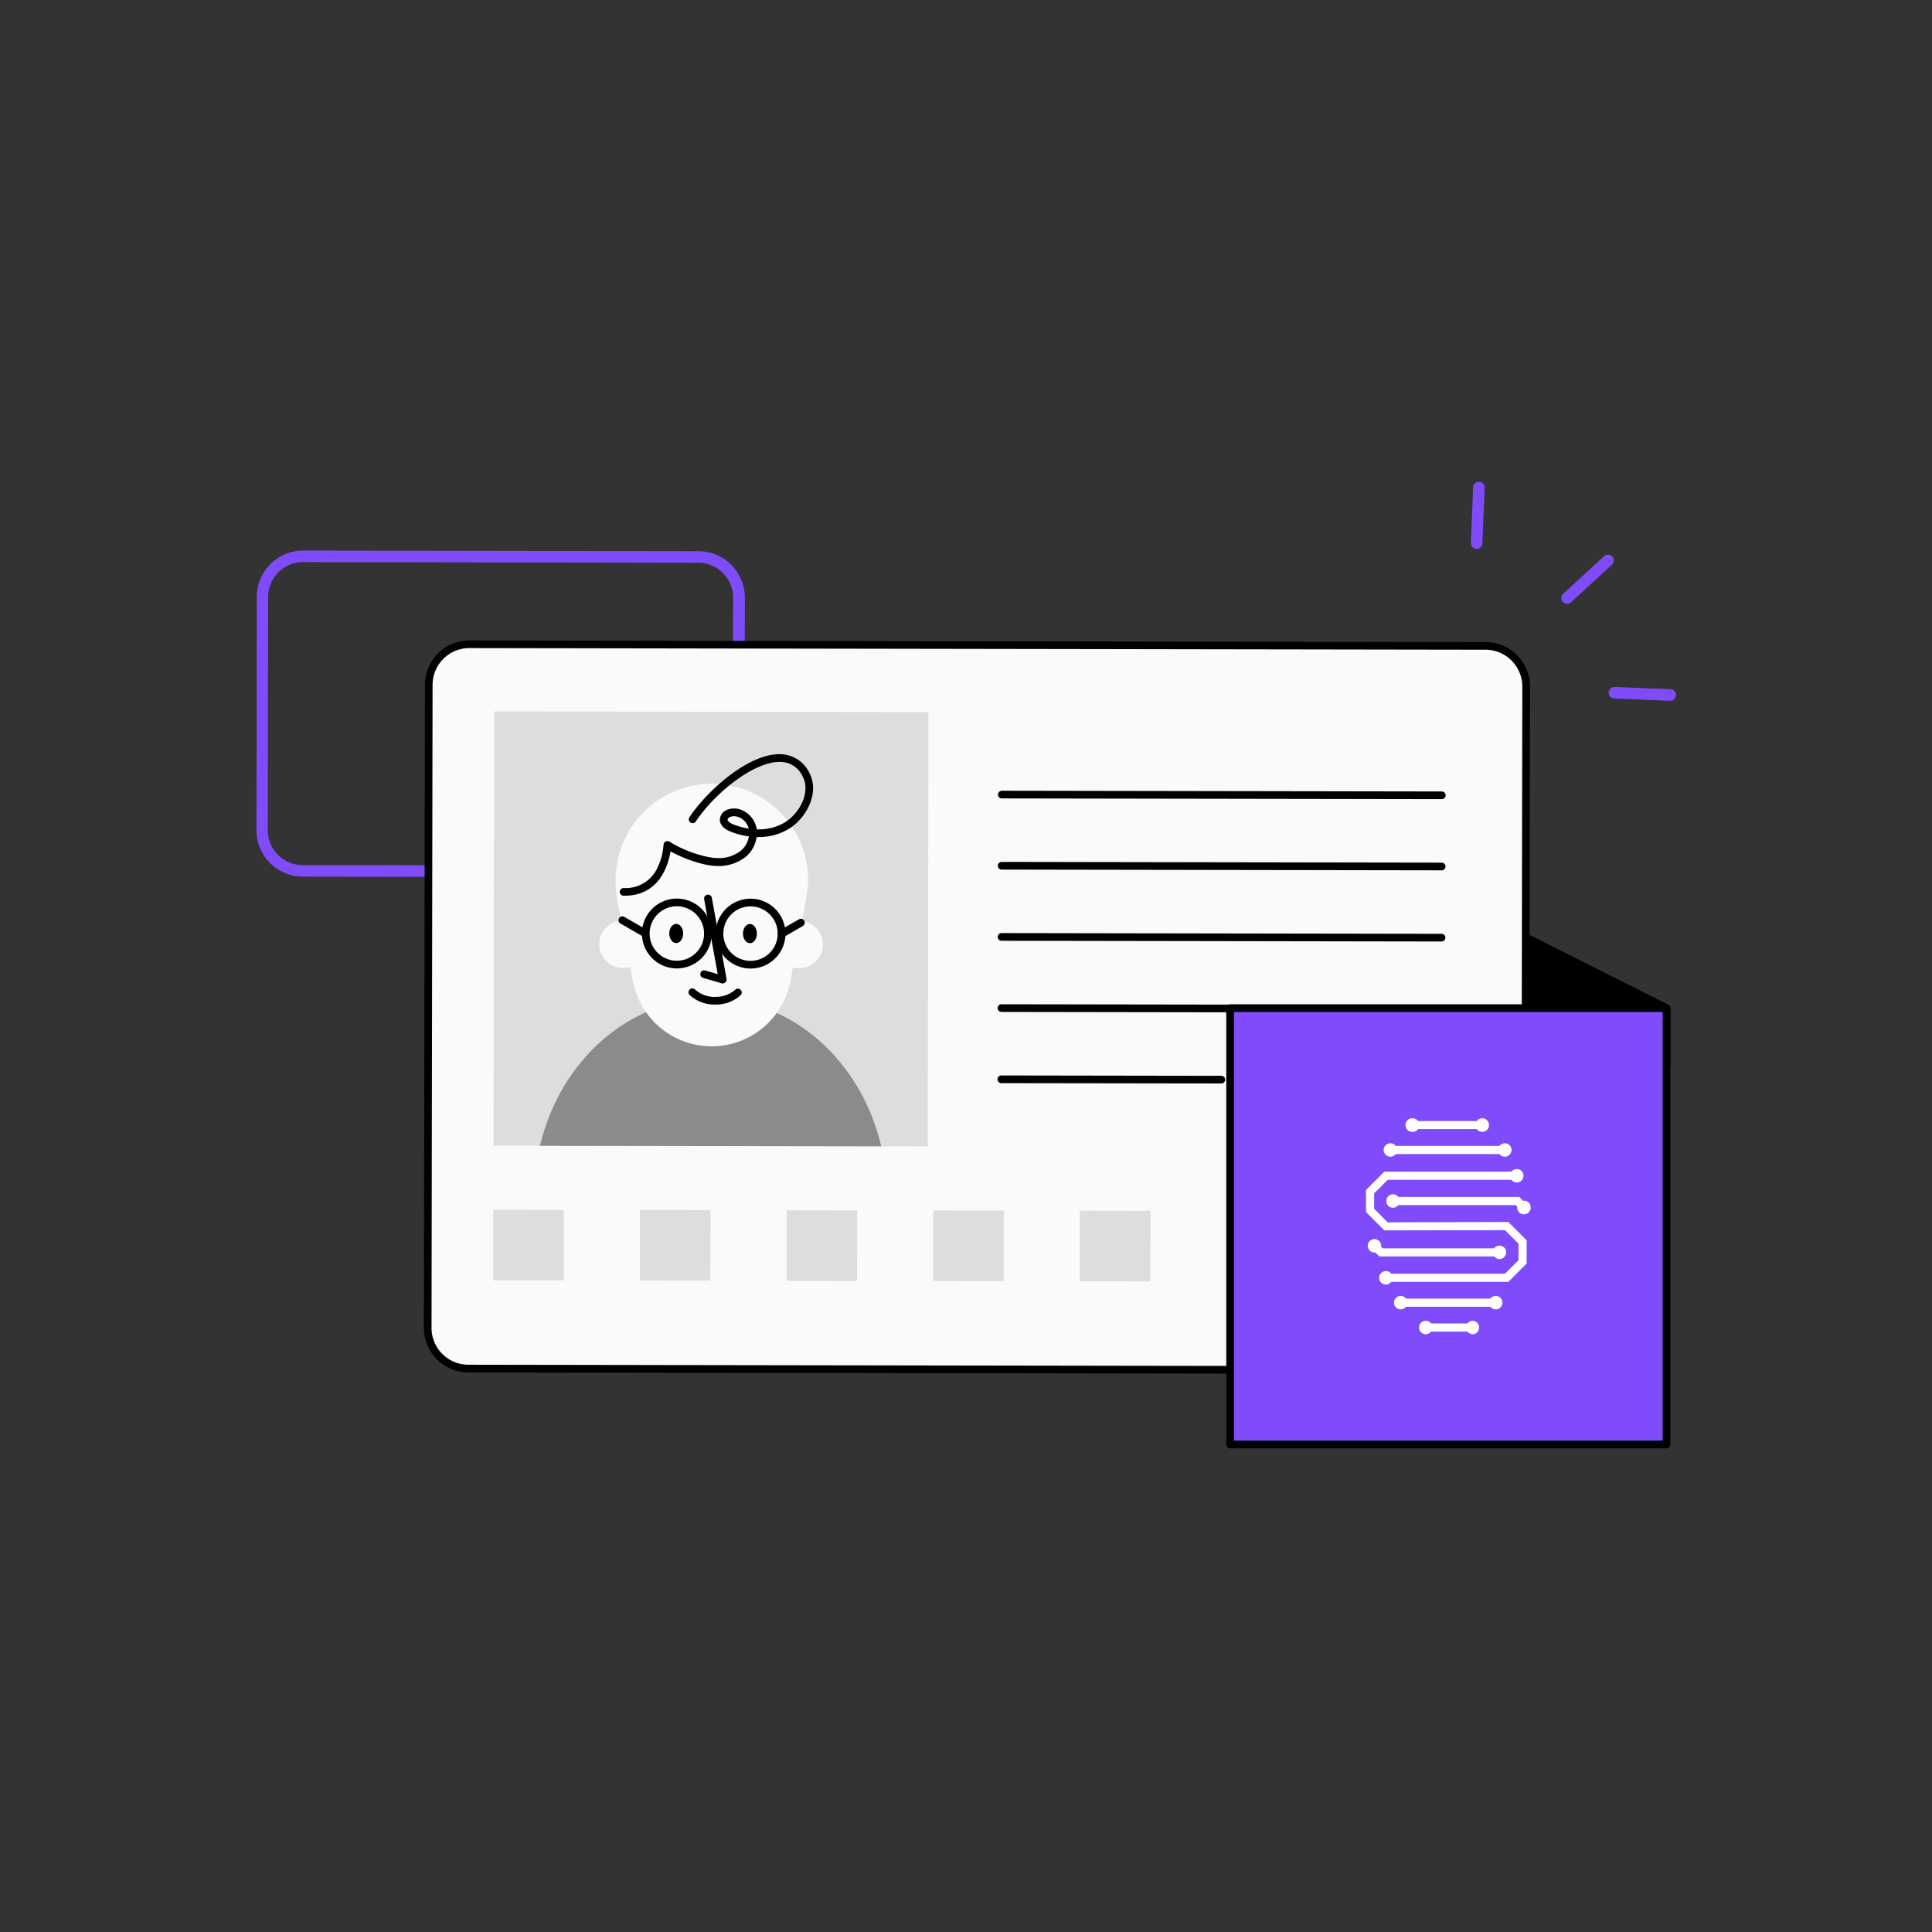 <svg xmlns="http://www.w3.org/2000/svg" viewBox="0 0 503 503"><rect x="0" y="0" width="503" height="503" fill="#333333" stroke="none"/><defs><style>.cls-1{fill:#804cfb;}.cls-2{fill:#fafafa;}.cls-3{fill:#ddd;}.cls-4{fill:#8b8b8b;}.cls-5{fill:#fff;}</style></defs><title>Identity_subject</title><g id="Warstwa_3" data-name="Warstwa 3"><path class="cls-1" d="M181.7,228.4h0l-102.93-.17a12.09,12.09,0,0,1-12-12.1l.09-60.73a12.09,12.09,0,0,1,12.08-12.06h0l102.92.17a12.09,12.09,0,0,1,12.06,12.09l-.1,60.74A12.09,12.09,0,0,1,181.7,228.4Zm0-3h0a9.09,9.09,0,0,0,9.07-9.06l.1-60.74a9.08,9.08,0,0,0-9.06-9.09l-102.92-.17h0a9.08,9.08,0,0,0-9.08,9.06l-.09,60.74a9.08,9.08,0,0,0,9.06,9.09Z"/><polygon points="433.87 278.19 398.13 278.19 398.13 244.44 433.87 262.46 433.87 278.19"/><path d="M433.87,279.19H398.13a1,1,0,0,1-1-1V244.44a1,1,0,0,1,.48-.85,1,1,0,0,1,1,0l35.74,18a1,1,0,0,1,.55.9v15.73A1,1,0,0,1,433.87,279.19Zm-34.74-2h33.74V263.07l-33.74-17Z"/><rect class="cls-2" x="111.48" y="167.94" width="285.72" height="188.58" rx="10.58" transform="translate(0.43 -0.41) rotate(0.09)"/><path d="M386.49,357.73h0l-264.57-.42a11.6,11.6,0,0,1-11.56-11.6l.27-167.42a11.59,11.59,0,0,1,11.58-11.56h0l264.57.43a11.59,11.59,0,0,1,11.56,11.59l-.28,167.43A11.58,11.58,0,0,1,386.49,357.73Zm0-2h0a9.57,9.57,0,0,0,9.57-9.56l.28-167.42a9.6,9.6,0,0,0-9.57-9.59l-264.57-.43h0a9.58,9.58,0,0,0-9.58,9.56l-.27,167.42a9.59,9.59,0,0,0,9.56,9.6Z"/><path d="M375.37,208.06h0l-114.54-.19a1,1,0,0,1,0-2h0l114.55.19a1,1,0,0,1,0,2Z"/><path d="M375.34,226.59h0l-114.55-.19a1,1,0,0,1,0-2h0l114.55.19a1,1,0,0,1,0,2Z"/><path d="M375.31,245.12h0l-114.55-.19a1,1,0,0,1,0-2h0l114.55.19a1,1,0,0,1,0,2Z"/><path d="M375.28,263.64h0l-114.55-.18a1,1,0,0,1,0-2h0l114.55.18a1,1,0,0,1,0,2Z"/><path d="M318,282.08h0L260.7,282a1,1,0,0,1,0-2h0l57.27.09a1,1,0,0,1,0,2Z"/><rect class="cls-3" x="357.52" y="315.37" width="18.36" height="18.36" transform="translate(41.56 690.73) rotate(-89.91)"/><rect class="cls-3" x="319.34" y="315.31" width="18.36" height="18.36" transform="translate(3.5 652.48) rotate(-89.91)"/><rect class="cls-3" x="281.16" y="315.24" width="18.36" height="18.36" transform="translate(-34.56 614.24) rotate(-89.91)"/><rect class="cls-3" x="242.98" y="315.18" width="18.36" height="18.36" transform="translate(-72.61 575.99) rotate(-89.91)"/><rect class="cls-3" x="204.79" y="315.12" width="18.36" height="18.36" transform="translate(-110.67 537.75) rotate(-89.91)"/><rect class="cls-3" x="166.61" y="315.06" width="18.36" height="18.36" transform="translate(-148.73 499.5) rotate(-89.91)"/><rect class="cls-3" x="128.43" y="315" width="18.36" height="18.36" transform="translate(-186.79 461.26) rotate(-89.91)"/><rect class="cls-3" x="128.56" y="185.32" width="113.06" height="113.06" transform="translate(0.39 -0.3) rotate(0.09)"/><path class="cls-4" d="M140.58,298.31c5.21-22.1,23.16-38.36,44.48-38.33s39.22,16.36,44.36,38.47"/><circle class="cls-2" cx="208.05" cy="245.9" r="6.19"/><circle class="cls-2" cx="162.19" cy="245.83" r="6.19"/><path class="cls-2" d="M210.38,229.66a25.06,25.06,0,1,0-50.11-.08,26.63,26.63,0,0,0,.51,5.16L164.36,253a23.56,23.56,0,0,0,.49,2.81h0a20.88,20.88,0,0,0,40.86.06h0v-.05a22.72,22.72,0,0,0,.49-2.78S210.37,233,210.38,229.66Z"/><path d="M187.24,244.06H184.3a1,1,0,0,1,0-2h2.93a1,1,0,0,1,0,2Z"/><path d="M168,244a1,1,0,0,1-.5-.13l-5.92-3.4a1,1,0,1,1,1-1.73l5.92,3.39A1,1,0,0,1,168,244Z"/><path d="M176.22,252.13h0a9.09,9.09,0,0,1,0-18.18h0a9.09,9.09,0,0,1,0,18.18Zm0-16.18a7.09,7.09,0,1,0,0,14.18h0a7.1,7.1,0,0,0,7.09-7.08h0a7.1,7.1,0,0,0-7.08-7.1Z"/><path d="M195.41,252.16h0a9.09,9.09,0,0,1,0-18.18h0a9.09,9.09,0,0,1,0,18.18Zm0-16.18a7.08,7.08,0,0,0-7.09,7.08,7.08,7.08,0,0,0,7.07,7.1h0a7.09,7.09,0,0,0,0-14.18Z"/><path d="M203.5,244.09a1,1,0,0,1-.5-1.87l5.05-2.89a1,1,0,0,1,1,1.73L204,244A1,1,0,0,1,203.5,244.09Z"/><path d="M162.61,233.2h-.25a1,1,0,0,1-1-1,1,1,0,0,1,1-1,9.08,9.08,0,0,0,8.9-5.47,16.11,16.11,0,0,0,1.49-5.77,1,1,0,0,1,.53-.85,1,1,0,0,1,1,0c3.94,2.53,9.62,4.26,12.45,4.29a9.22,9.22,0,0,0,6.25-2,6.17,6.17,0,0,0,2-3.64,20.28,20.28,0,0,1-4.8-1.26c-1.89-.74-2.89-2-2.75-3.36a3,3,0,0,1,2.19-2.42,5.12,5.12,0,0,1,4,.42,6.5,6.5,0,0,1,3.17,3.78,5.76,5.76,0,0,1,.22,1,13.26,13.26,0,0,0,7.39-1.85c3.84-2.39,6.68-7.84,4.61-11.84a6.41,6.41,0,0,0-5.62-3.86c-6.76-.36-17.16,7.89-22.26,15.54a1,1,0,0,1-1.66-1.11c4.79-7.18,15.79-16.9,24-16.43a8.49,8.49,0,0,1,7.29,4.94c2.61,5-.65,11.55-5.34,14.46a15.14,15.14,0,0,1-8.43,2.15,8.21,8.21,0,0,1-2.66,5,11.22,11.22,0,0,1-7.61,2.54c-3.15,0-8.3-1.68-12.15-3.8C174,225.16,171.71,233.2,162.61,233.2Zm28.48-20.7a2.53,2.53,0,0,0-.83.13c-.38.12-.79.39-.82.7-.05.48.72,1,1.5,1.31a18,18,0,0,0,4,1.09l-.06-.23a4.51,4.51,0,0,0-2.18-2.59A3.59,3.59,0,0,0,191.09,212.5Z"/><path d="M188.14,256a1,1,0,0,1-1-.82l-3.81-21.07a1,1,0,0,1,2-.36l3.82,21.07a1,1,0,0,1-.8,1.16Z"/><path d="M188.14,256a1.35,1.35,0,0,1-.28,0l-4.81-1.41a1,1,0,1,1,.56-1.92l4.81,1.41a1,1,0,0,1,.68,1.24A1,1,0,0,1,188.14,256Z"/><path d="M186.2,261.53h0a9.47,9.47,0,0,1-6.66-2.49,1,1,0,0,1,0-1.41,1,1,0,0,1,1.42,0,7.54,7.54,0,0,0,5.26,1.91,1,1,0,0,1,1,1A1,1,0,0,1,186.2,261.53Z"/><path d="M186.22,261.53a1,1,0,1,1,0-2h0a7.58,7.58,0,0,0,5.25-1.89,1,1,0,0,1,1.4,1.42A9.47,9.47,0,0,1,186.22,261.53Z"/><ellipse cx="176.07" cy="243.04" rx="2.5" ry="1.81" transform="translate(-67.26 418.72) rotate(-89.91)"/><ellipse cx="195.26" cy="243.07" rx="2.5" ry="1.81" transform="translate(-48.13 437.94) rotate(-89.91)"/><rect class="cls-1" x="320.26" y="262.46" width="113.62" height="113.62"/><path d="M433.87,377.07H320.26a1,1,0,0,1-1-1V262.46a1,1,0,0,1,1-1H433.87a1,1,0,0,1,1,1V376.07A1,1,0,0,1,433.87,377.07Zm-112.61-2H432.87V263.46H321.26Z"/><path class="cls-5" d="M398,313.1a1.7,1.7,0,0,0-1.45-.47l-1-1H364.06a1.75,1.75,0,1,0-1.39,2.81,1.77,1.77,0,0,0,1.39-.69h30.55l.42.42a1.73,1.73,0,0,0,.47,1.45A1.75,1.75,0,1,0,398,313.1"/><path class="cls-5" d="M359.1,327.11H389a1.73,1.73,0,0,0,1.38.69,1.75,1.75,0,1,0,0-3.5A1.73,1.73,0,0,0,389,325H360l-.42-.42a1.75,1.75,0,1,0-1.5,1.5Z"/><path class="cls-5" d="M361.28,318.23l-3.52-3.53v-4l3.53-3.53H393.5a1.75,1.75,0,1,0,0-2.12H360.41l-4.77,4.77v5.74l4.77,4.77,31.41-.06,3.53,3.53v4.29l-3.53,3.53H362.21a1.75,1.75,0,1,0-1.39,2.81,1.77,1.77,0,0,0,1.39-.69H392.7l4.76-4.77v-6.05l-4.77-4.77Z"/><path class="cls-5" d="M367.82,294.67a1.74,1.74,0,0,0,1.38-.7h15.29a1.76,1.76,0,1,0,0-2.11H369.2a1.74,1.74,0,0,0-1.38-.7,1.76,1.76,0,1,0,0,3.51"/><path class="cls-5" d="M362,301.15a1.74,1.74,0,0,0,1.39-.69h27a1.75,1.75,0,1,0,0-2.12h-27a1.75,1.75,0,1,0-1.39,2.81"/><path class="cls-5" d="M389.41,337.39a1.75,1.75,0,0,0-1.39.7l-21.95,0a1.75,1.75,0,1,0,0,2.12l21.95,0a1.75,1.75,0,0,0,3.14-1.06,1.76,1.76,0,0,0-1.75-1.76"/><path class="cls-5" d="M383.47,343.86a1.75,1.75,0,0,0-1.39.7l-9.48,0a1.75,1.75,0,1,0-1.39,2.81,1.77,1.77,0,0,0,1.39-.69l9.48,0a1.73,1.73,0,0,0,1.38.7,1.76,1.76,0,0,0,0-3.51"/><path class="cls-1" d="M408,157.21a1.49,1.49,0,0,1-1.1-.48,1.51,1.51,0,0,1,.08-2.12l10.65-9.81a1.51,1.51,0,0,1,2.12.08,1.49,1.49,0,0,1-.08,2.12L409,156.82A1.53,1.53,0,0,1,408,157.21Z"/><path class="cls-1" d="M434.81,182.44h-.07l-14.47-.59a1.5,1.5,0,0,1,.12-3l14.48.59a1.5,1.5,0,0,1-.06,3Z"/><path class="cls-1" d="M384.44,142.9h-.06a1.5,1.5,0,0,1-1.44-1.56l.59-14.47a1.5,1.5,0,0,1,3,.13l-.59,14.47A1.51,1.51,0,0,1,384.44,142.9Z"/></g></svg>